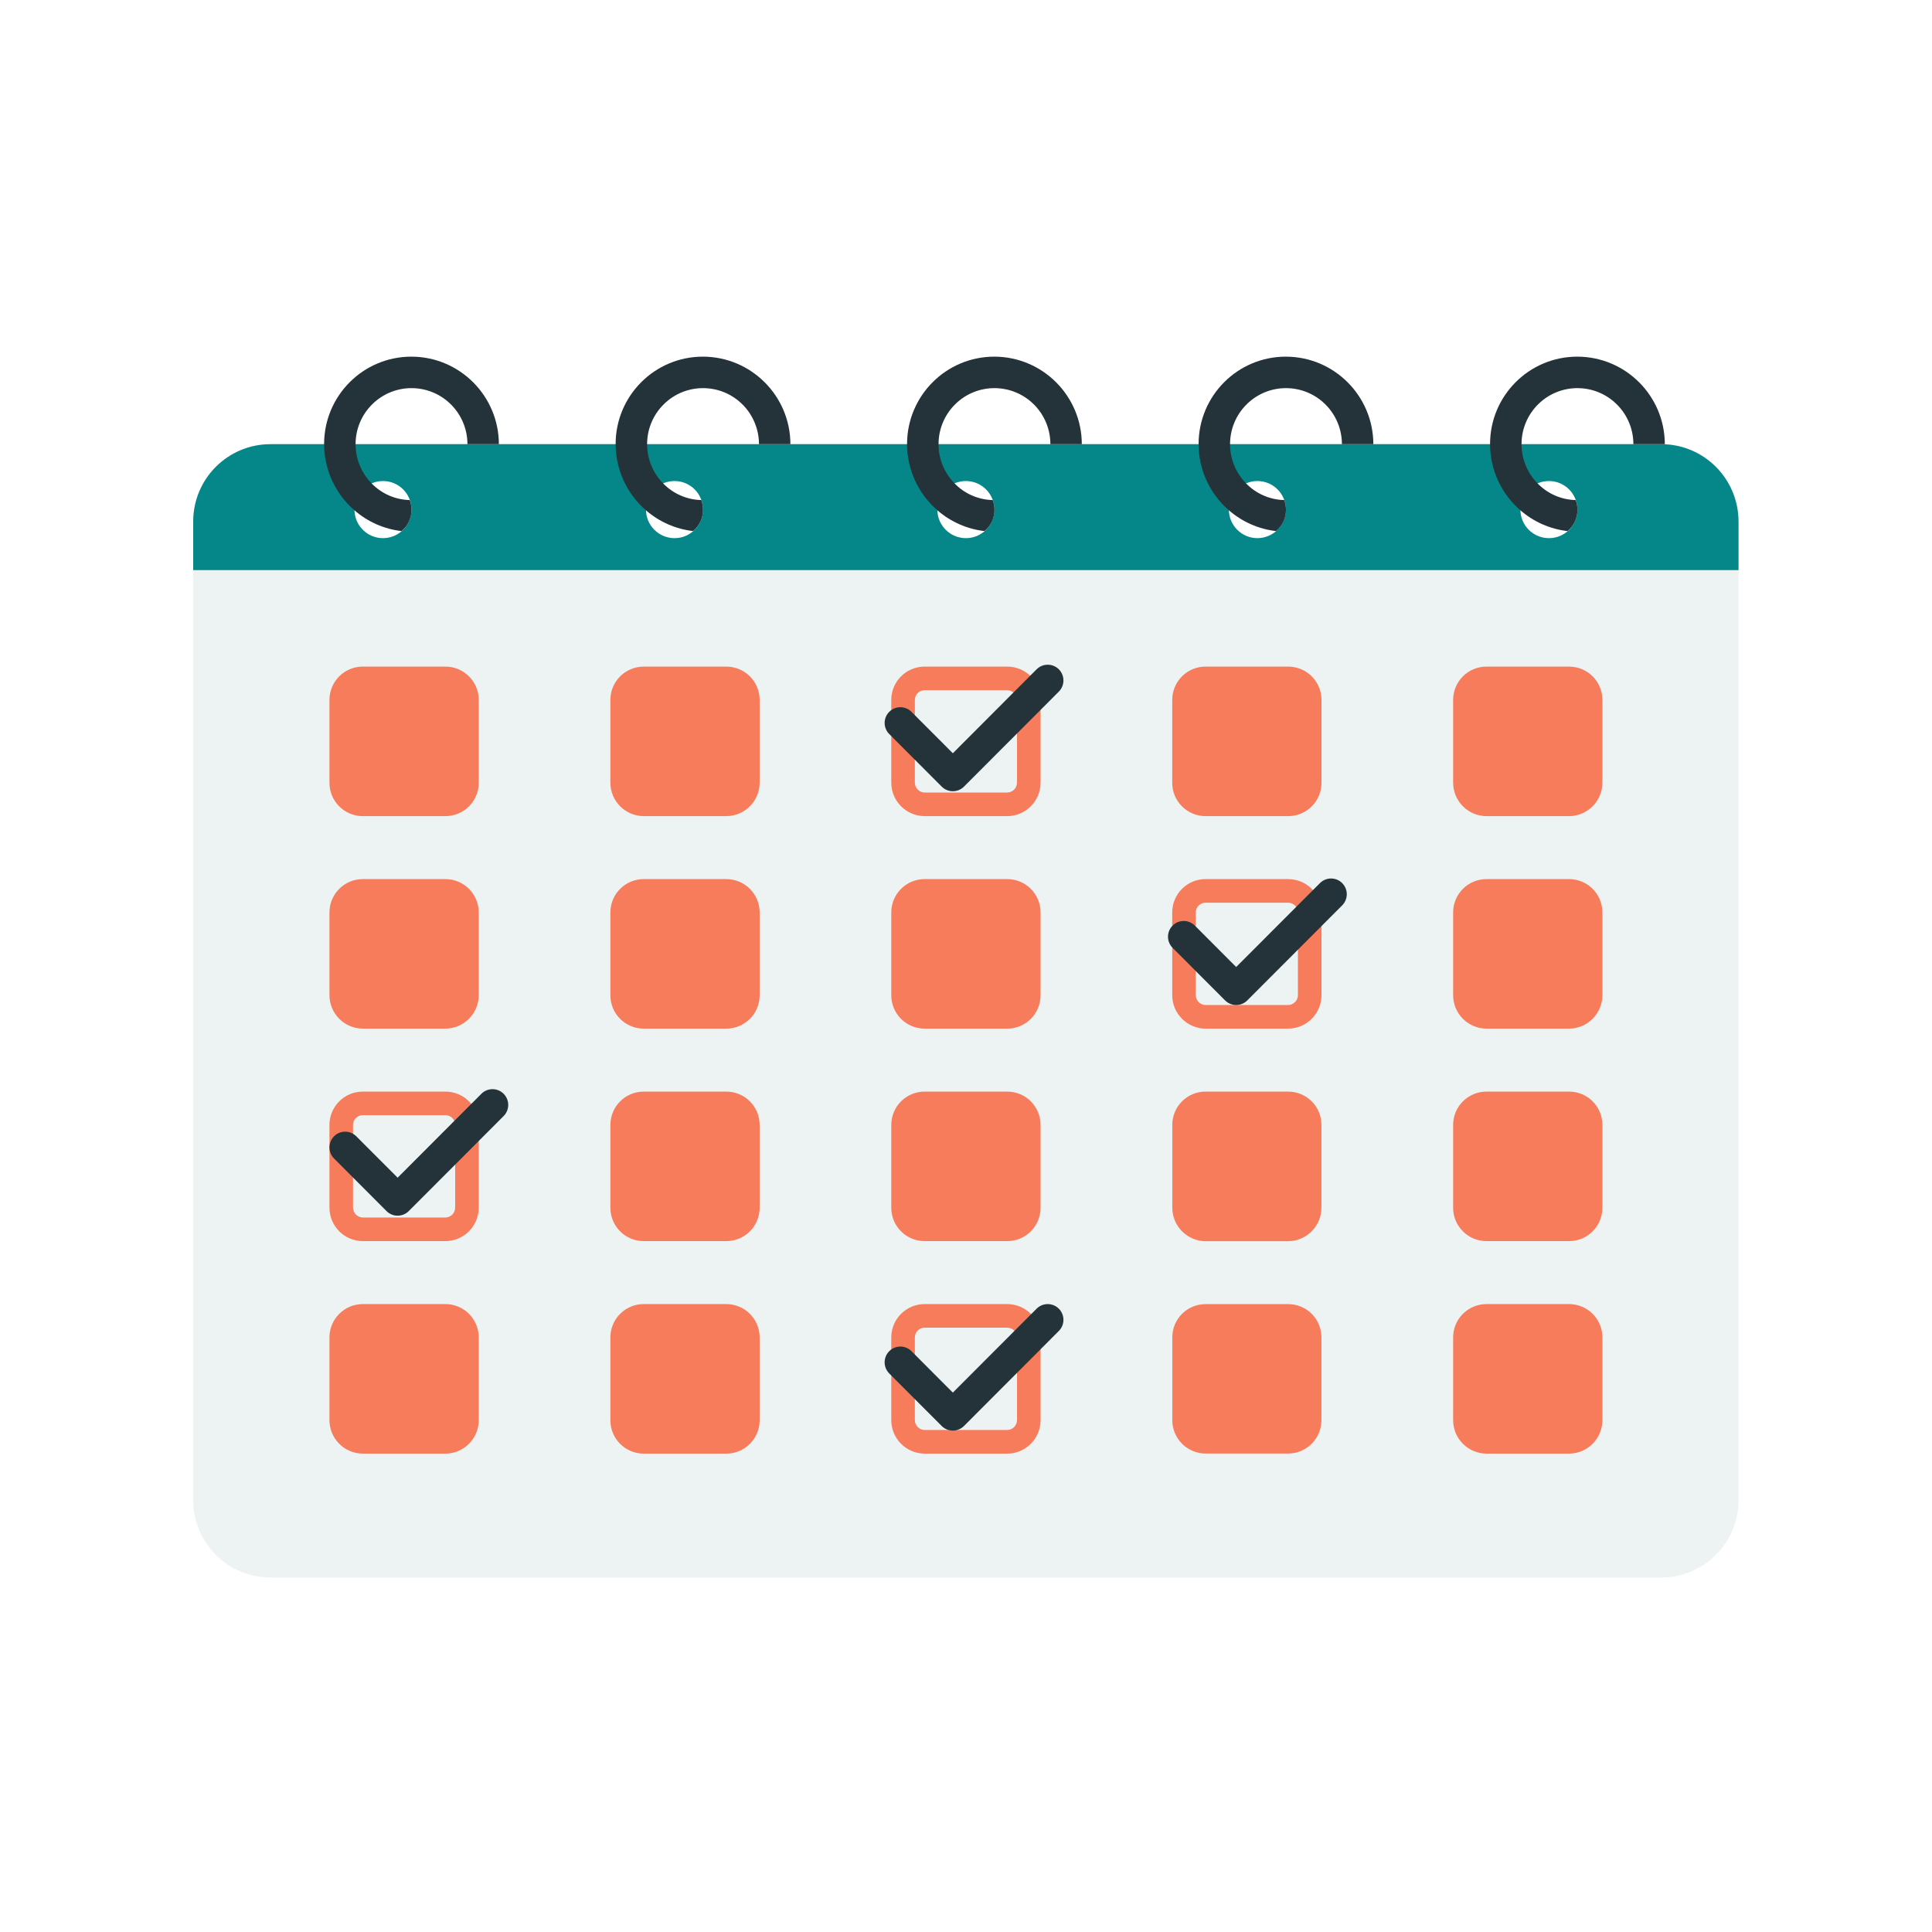 <svg xmlns="http://www.w3.org/2000/svg" xmlns:xlink="http://www.w3.org/1999/xlink" width="500" zoomAndPan="magnify" viewBox="0 0 375 375" height="500" preserveAspectRatio="xMidYMid meet" version="1.0"><defs><clipPath id="972c6855de"><path d="M 37.5 86 L 337.445 86 L 337.445 306.188 L 37.5 306.188 Z M 37.5 86 " clip-rule="nonzero"/></clipPath><clipPath id="3660327ba7"><path d="M 37.5 86 L 337.445 86 L 337.445 111 L 37.5 111 Z M 37.5 86 " clip-rule="nonzero"/></clipPath><clipPath id="a5bd3b753c"><path d="M 62 69.188 L 97 69.188 L 97 104 L 62 104 Z M 62 69.188 " clip-rule="nonzero"/></clipPath><clipPath id="269fab1724"><path d="M 119 69.188 L 154 69.188 L 154 104 L 119 104 Z M 119 69.188 " clip-rule="nonzero"/></clipPath><clipPath id="fc6b2159e3"><path d="M 176 69.188 L 210 69.188 L 210 104 L 176 104 Z M 176 69.188 " clip-rule="nonzero"/></clipPath><clipPath id="594d5c3020"><path d="M 232 69.188 L 267 69.188 L 267 104 L 232 104 Z M 232 69.188 " clip-rule="nonzero"/></clipPath><clipPath id="5b5bb6b985"><path d="M 289 69.188 L 324 69.188 L 324 104 L 289 104 Z M 289 69.188 " clip-rule="nonzero"/></clipPath></defs><g clip-path="url(#972c6855de)"><path fill="#edf3f3" d="M 74.348 93.367 C 77.406 93.371 79.879 95.859 79.871 98.926 C 79.863 101.988 77.379 104.461 74.316 104.457 C 71.273 104.445 68.805 101.973 68.801 98.926 C 68.793 95.859 71.277 93.367 74.34 93.367 C 74.344 93.367 74.344 93.367 74.348 93.367 Z M 130.902 93.367 C 133.965 93.355 136.445 95.832 136.457 98.891 C 136.465 101.957 133.988 104.445 130.934 104.457 C 127.875 104.461 125.391 101.988 125.387 98.926 C 125.395 95.871 127.852 93.395 130.902 93.367 Z M 187.488 93.367 C 190.547 93.355 193.031 95.832 193.043 98.891 C 193.047 101.957 190.574 104.445 187.52 104.457 C 184.461 104.461 181.977 101.988 181.965 98.926 C 181.965 95.863 184.434 93.379 187.488 93.367 Z M 244.074 93.367 C 247.133 93.371 249.602 95.859 249.598 98.926 C 249.586 101.988 247.102 104.461 244.047 104.457 C 240.996 104.445 238.531 101.973 238.523 98.926 C 238.52 95.859 240.996 93.367 244.062 93.367 C 244.066 93.367 244.066 93.367 244.074 93.367 Z M 300.629 93.367 C 303.688 93.355 306.172 95.832 306.176 98.891 C 306.188 101.957 303.715 104.445 300.66 104.457 C 297.605 104.461 295.113 101.988 295.105 98.926 C 295.113 95.871 297.578 93.395 300.629 93.367 Z M 322.441 86.215 L 52.477 86.215 C 44.199 86.223 37.496 92.949 37.5 101.242 C 37.5 101.246 37.5 101.246 37.5 101.246 L 37.5 291.16 C 37.488 299.453 44.191 306.184 52.473 306.195 C 52.477 306.195 52.477 306.195 52.477 306.195 L 322.441 306.195 C 330.719 306.199 337.438 299.477 337.445 291.184 C 337.445 291.18 337.445 291.168 337.445 291.16 L 337.445 101.246 C 337.449 92.949 330.742 86.219 322.457 86.215 C 322.453 86.215 322.445 86.215 322.441 86.215 " fill-opacity="1" fill-rule="nonzero"/></g><g clip-path="url(#3660327ba7)"><path fill="#058789" d="M 300.629 104.457 C 297.566 104.445 295.098 101.957 295.105 98.891 C 295.113 95.832 297.598 93.355 300.66 93.367 C 303.715 93.371 306.188 95.859 306.176 98.926 C 306.184 101.98 303.707 104.457 300.66 104.457 C 300.648 104.457 300.637 104.457 300.629 104.457 Z M 244.074 104.457 C 241.02 104.461 238.531 101.988 238.523 98.926 C 238.512 95.863 240.988 93.371 244.043 93.367 C 247.102 93.355 249.586 95.832 249.598 98.891 C 249.598 98.902 249.598 98.914 249.598 98.926 C 249.582 101.973 247.117 104.441 244.074 104.457 Z M 187.488 104.457 C 184.426 104.461 181.945 101.988 181.938 98.926 C 181.93 95.863 184.402 93.371 187.457 93.367 C 190.516 93.355 193 95.832 193.012 98.891 C 193.012 98.902 193.012 98.914 193.012 98.926 C 193.012 101.98 190.539 104.457 187.492 104.457 C 187.488 104.457 187.488 104.457 187.488 104.457 Z M 130.902 104.457 C 127.848 104.445 125.375 101.957 125.379 98.891 C 125.391 95.832 127.875 93.355 130.934 93.367 C 133.988 93.371 136.465 95.859 136.453 98.926 C 136.457 101.98 133.984 104.457 130.934 104.457 C 130.926 104.457 130.914 104.457 130.902 104.457 Z M 74.348 104.457 C 71.293 104.461 68.805 101.988 68.801 98.926 C 68.789 95.863 71.262 93.371 74.316 93.367 C 77.379 93.355 79.863 95.832 79.871 98.891 C 79.871 98.902 79.871 98.914 79.871 98.926 C 79.867 101.98 77.398 104.449 74.348 104.457 Z M 322.441 86.215 L 52.477 86.215 C 44.199 86.223 37.496 92.949 37.5 101.242 C 37.5 101.246 37.5 101.246 37.5 101.246 L 37.5 110.656 L 337.445 110.656 L 337.445 101.246 C 337.449 92.949 330.742 86.219 322.457 86.215 C 322.453 86.215 322.445 86.215 322.441 86.215 " fill-opacity="1" fill-rule="nonzero"/></g><path fill="#f77c5b" d="M 70.414 129.387 L 86.457 129.387 C 90.031 129.387 92.926 132.285 92.926 135.863 L 92.926 151.934 C 92.926 155.508 90.031 158.41 86.457 158.41 L 70.414 158.41 C 66.84 158.41 63.945 155.508 63.945 151.934 L 63.945 135.863 C 63.945 132.285 66.84 129.387 70.414 129.387 " fill-opacity="1" fill-rule="nonzero"/><path fill="#f77c5b" d="M 147.449 135.863 L 147.449 151.902 C 147.449 155.488 144.559 158.391 140.98 158.41 L 124.938 158.41 C 121.363 158.391 118.473 155.488 118.473 151.902 L 118.473 135.863 C 118.473 132.285 121.367 129.387 124.938 129.387 L 140.98 129.387 C 144.555 129.387 147.449 132.285 147.449 135.863 " fill-opacity="1" fill-rule="nonzero"/><path fill="#f77c5b" d="M 195.512 129.387 L 179.465 129.387 C 175.891 129.387 172.996 132.285 172.996 135.863 L 172.996 151.902 C 172.996 155.488 175.887 158.391 179.465 158.41 L 195.512 158.41 C 199.09 158.391 201.98 155.488 201.973 151.902 L 201.973 135.863 C 201.973 132.285 199.086 129.387 195.512 129.387 Z M 195.512 133.973 C 196.551 133.973 197.402 134.816 197.402 135.863 L 197.402 151.902 C 197.395 152.953 196.559 153.809 195.512 153.828 L 179.465 153.828 C 178.418 153.809 177.582 152.953 177.574 151.902 L 177.574 135.863 C 177.574 134.816 178.418 133.973 179.465 133.973 L 195.512 133.973 " fill-opacity="1" fill-rule="nonzero"/><path fill="#f77c5b" d="M 233.988 129.387 L 250.035 129.387 C 253.609 129.387 256.504 132.285 256.504 135.863 L 256.504 151.934 C 256.504 155.508 253.609 158.41 250.035 158.41 L 233.988 158.41 C 230.422 158.41 227.527 155.508 227.527 151.934 L 227.527 135.863 C 227.527 132.285 230.422 129.387 233.988 129.387 " fill-opacity="1" fill-rule="nonzero"/><path fill="#f77c5b" d="M 311.027 135.863 L 311.027 151.902 C 311.027 155.488 308.137 158.391 304.562 158.41 L 288.52 158.41 C 284.941 158.391 282.051 155.488 282.051 151.902 L 282.051 135.863 C 282.051 132.285 284.945 129.387 288.52 129.387 L 304.562 129.387 C 308.133 129.387 311.027 132.285 311.027 135.863 " fill-opacity="1" fill-rule="nonzero"/><path fill="#f77c5b" d="M 92.926 177.109 L 92.926 193.148 C 92.926 196.73 90.035 199.641 86.457 199.656 L 70.414 199.656 C 66.836 199.641 63.945 196.73 63.945 193.148 L 63.945 177.109 C 63.949 173.531 66.84 170.633 70.414 170.633 L 86.457 170.633 C 90.027 170.633 92.922 173.531 92.926 177.109 " fill-opacity="1" fill-rule="nonzero"/><path fill="#f77c5b" d="M 124.938 170.633 L 140.98 170.633 C 144.555 170.633 147.449 173.531 147.449 177.109 L 147.449 193.184 C 147.449 196.754 144.555 199.656 140.98 199.656 L 124.938 199.656 C 121.367 199.656 118.473 196.754 118.473 193.184 L 118.473 177.109 C 118.473 173.531 121.367 170.633 124.938 170.633 " fill-opacity="1" fill-rule="nonzero"/><path fill="#f77c5b" d="M 179.465 170.633 L 195.512 170.633 C 199.086 170.633 201.973 173.531 201.973 177.109 L 201.973 193.184 C 201.973 196.754 199.086 199.656 195.512 199.656 L 179.465 199.656 C 175.891 199.656 172.996 196.754 172.996 193.184 L 172.996 177.109 C 172.996 173.531 175.891 170.633 179.465 170.633 " fill-opacity="1" fill-rule="nonzero"/><path fill="#f77c5b" d="M 250.035 170.633 L 233.988 170.633 C 230.422 170.633 227.527 173.531 227.527 177.109 L 227.527 193.148 C 227.52 196.73 230.418 199.641 233.988 199.656 L 250.035 199.656 C 253.613 199.641 256.504 196.73 256.504 193.148 L 256.504 177.109 C 256.496 173.531 253.609 170.633 250.035 170.633 Z M 250.035 175.219 C 251.082 175.219 251.926 176.062 251.926 177.109 L 251.926 193.148 C 251.922 194.199 251.082 195.055 250.035 195.074 L 233.988 195.074 C 232.941 195.055 232.105 194.199 232.098 193.148 L 232.098 177.109 C 232.098 176.062 232.949 175.219 233.988 175.219 L 250.035 175.219 " fill-opacity="1" fill-rule="nonzero"/><path fill="#f77c5b" d="M 311.027 177.109 L 311.027 193.148 C 311.027 196.73 308.137 199.641 304.562 199.656 L 288.52 199.656 C 284.941 199.641 282.051 196.73 282.051 193.148 L 282.051 177.109 C 282.051 173.531 284.945 170.633 288.52 170.633 L 304.562 170.633 C 308.133 170.633 311.027 173.531 311.027 177.109 " fill-opacity="1" fill-rule="nonzero"/><path fill="#f77c5b" d="M 256.492 218.367 L 256.492 234.391 C 256.496 237.98 253.602 240.902 250.02 240.918 L 233.98 240.918 C 230.41 240.887 227.535 237.969 227.543 234.391 L 227.543 218.367 C 227.527 214.805 230.391 211.902 233.953 211.879 C 233.961 211.879 233.973 211.879 233.98 211.879 L 250.02 211.879 C 253.574 211.867 256.48 214.746 256.492 218.316 C 256.492 218.332 256.492 218.352 256.492 218.367 " fill-opacity="1" fill-rule="nonzero"/><path fill="#f77c5b" d="M 288.52 211.879 L 304.562 211.879 C 308.137 211.879 311.027 214.777 311.027 218.359 L 311.027 234.422 C 311.027 238 308.137 240.902 304.562 240.902 L 288.52 240.902 C 284.945 240.902 282.051 238 282.051 234.422 L 282.051 218.359 C 282.051 214.777 284.945 211.879 288.52 211.879 " fill-opacity="1" fill-rule="nonzero"/><path fill="#f77c5b" d="M 256.492 259.582 L 256.492 275.641 C 256.492 279.227 253.598 282.133 250.02 282.133 L 233.98 282.133 C 230.418 282.117 227.535 279.211 227.543 275.641 L 227.543 259.582 C 227.543 256.023 230.422 253.137 233.973 253.129 C 233.973 253.129 233.98 253.129 233.98 253.129 L 250.02 253.129 C 253.574 253.113 256.477 255.988 256.492 259.555 C 256.492 259.562 256.492 259.57 256.492 259.582 " fill-opacity="1" fill-rule="nonzero"/><path fill="#f77c5b" d="M 311.027 259.598 L 311.027 275.641 C 311.027 279.223 308.137 282.133 304.562 282.148 L 288.52 282.148 C 284.941 282.133 282.051 279.223 282.051 275.641 L 282.051 259.598 C 282.051 256.023 284.945 253.125 288.52 253.121 L 304.562 253.121 C 308.133 253.125 311.027 256.023 311.027 259.598 " fill-opacity="1" fill-rule="nonzero"/><path fill="#f77c5b" d="M 86.457 211.879 L 70.414 211.879 C 66.84 211.879 63.949 214.777 63.945 218.359 L 63.945 234.395 C 63.945 237.977 66.836 240.887 70.414 240.902 L 86.457 240.902 C 90.035 240.887 92.926 237.977 92.926 234.395 L 92.926 218.359 C 92.922 214.777 90.027 211.879 86.457 211.879 Z M 86.457 216.457 C 87.504 216.465 88.348 217.309 88.348 218.359 L 88.348 234.395 C 88.344 235.445 87.504 236.297 86.457 236.32 L 70.414 236.32 C 69.367 236.297 68.527 235.445 68.523 234.395 L 68.523 218.359 C 68.523 217.309 69.367 216.465 70.414 216.457 L 86.457 216.457 " fill-opacity="1" fill-rule="nonzero"/><path fill="#f77c5b" d="M 124.938 211.879 L 140.98 211.879 C 144.555 211.879 147.449 214.777 147.449 218.359 L 147.449 234.422 C 147.449 238 144.555 240.902 140.98 240.902 L 124.938 240.902 C 121.367 240.902 118.473 238 118.473 234.422 L 118.473 218.359 C 118.473 214.777 121.367 211.879 124.938 211.879 " fill-opacity="1" fill-rule="nonzero"/><path fill="#f77c5b" d="M 179.465 211.879 L 195.512 211.879 C 199.086 211.879 201.973 214.777 201.973 218.359 L 201.973 234.422 C 201.973 238 199.086 240.902 195.512 240.902 L 179.465 240.902 C 175.891 240.902 172.996 238 172.996 234.422 L 172.996 218.359 C 172.996 214.777 175.891 211.879 179.465 211.879 " fill-opacity="1" fill-rule="nonzero"/><path fill="#f77c5b" d="M 92.926 259.598 L 92.926 275.641 C 92.926 279.223 90.035 282.133 86.457 282.148 L 70.414 282.148 C 66.836 282.133 63.945 279.223 63.945 275.641 L 63.945 259.598 C 63.949 256.023 66.84 253.125 70.414 253.121 L 86.457 253.121 C 90.027 253.125 92.922 256.023 92.926 259.598 " fill-opacity="1" fill-rule="nonzero"/><path fill="#f77c5b" d="M 124.938 253.121 L 140.98 253.121 C 144.555 253.121 147.449 256.023 147.449 259.598 L 147.449 275.668 C 147.449 279.25 144.555 282.148 140.98 282.148 L 124.938 282.148 C 121.367 282.148 118.473 279.25 118.473 275.668 L 118.473 259.598 C 118.473 256.023 121.367 253.121 124.938 253.121 " fill-opacity="1" fill-rule="nonzero"/><path fill="#f77c5b" d="M 195.512 253.121 L 179.465 253.121 C 175.891 253.125 172.996 256.023 172.996 259.598 L 172.996 275.641 C 172.996 279.223 175.887 282.133 179.465 282.148 L 195.512 282.148 C 199.09 282.133 201.98 279.223 201.973 275.641 L 201.973 259.598 C 201.973 256.023 199.086 253.125 195.512 253.121 Z M 195.512 257.703 C 196.551 257.703 197.402 258.555 197.402 259.598 L 197.402 275.641 C 197.395 276.691 196.559 277.543 195.512 277.562 L 179.465 277.562 C 178.418 277.543 177.582 276.691 177.574 275.641 L 177.574 259.598 C 177.574 258.555 178.418 257.703 179.465 257.703 L 195.512 257.703 " fill-opacity="1" fill-rule="nonzero"/><g clip-path="url(#a5bd3b753c)"><path fill="#243239" d="M 79.871 69.227 C 70.516 69.211 62.926 76.797 62.91 86.164 C 62.902 91.113 65.055 95.82 68.801 99.047 C 71.367 101.289 74.559 102.695 77.949 103.082 C 79.18 102.055 79.887 100.531 79.871 98.926 C 79.867 98.289 79.754 97.656 79.535 97.062 C 76.738 97 74.07 95.836 72.121 93.82 C 67.926 89.535 67.992 82.652 72.277 78.445 C 76.555 74.242 83.43 74.309 87.629 78.602 C 89.613 80.633 90.73 83.367 90.73 86.215 L 96.832 86.215 C 96.805 76.84 89.23 69.25 79.871 69.227 " fill-opacity="1" fill-rule="nonzero"/></g><g clip-path="url(#269fab1724)"><path fill="#243239" d="M 136.453 69.227 C 127.102 69.211 119.512 76.797 119.492 86.164 C 119.488 91.113 121.637 95.82 125.379 99.047 C 127.953 101.289 131.145 102.695 134.535 103.082 C 135.762 102.055 136.473 100.531 136.453 98.926 C 136.453 98.289 136.34 97.656 136.121 97.062 C 133.324 97 130.656 95.836 128.707 93.82 C 124.508 89.535 124.578 82.652 128.863 78.445 C 133.141 74.242 140.016 74.309 144.215 78.602 C 146.199 80.633 147.316 83.367 147.316 86.215 L 153.418 86.215 C 153.395 76.84 145.809 69.25 136.453 69.227 " fill-opacity="1" fill-rule="nonzero"/></g><g clip-path="url(#fc6b2159e3)"><path fill="#243239" d="M 193.023 69.227 C 183.668 69.211 176.074 76.797 176.062 86.164 C 176.051 91.113 178.207 95.82 181.949 99.047 C 184.52 101.289 187.711 102.695 191.098 103.082 C 192.332 102.055 193.039 100.531 193.023 98.926 C 193.016 98.289 192.906 97.656 192.684 97.062 C 189.887 97 187.223 95.836 185.273 93.82 C 181.078 89.535 181.145 82.652 185.426 78.445 C 189.703 74.242 196.578 74.309 200.777 78.602 C 202.77 80.633 203.879 83.367 203.879 86.215 L 209.98 86.215 C 209.957 76.84 202.379 69.25 193.023 69.227 " fill-opacity="1" fill-rule="nonzero"/></g><g clip-path="url(#594d5c3020)"><path fill="#243239" d="M 249.605 69.227 C 240.25 69.211 232.66 76.797 232.648 86.164 C 232.637 91.113 234.789 95.82 238.531 99.047 C 241.105 101.289 244.293 102.695 247.684 103.082 C 248.914 102.055 249.625 100.531 249.605 98.926 C 249.602 98.289 249.488 97.656 249.27 97.062 C 246.473 97 243.805 95.836 241.855 93.82 C 237.66 89.535 237.727 82.652 242.012 78.445 C 246.289 74.242 253.164 74.309 257.363 78.602 C 259.352 80.633 260.465 83.367 260.465 86.215 L 266.566 86.215 C 266.543 76.84 258.965 69.25 249.605 69.227 " fill-opacity="1" fill-rule="nonzero"/></g><g clip-path="url(#5b5bb6b985)"><path fill="#243239" d="M 306.176 69.227 C 296.824 69.211 289.234 76.797 289.219 86.164 C 289.211 91.113 291.359 95.82 295.105 99.047 C 297.68 101.289 300.867 102.695 304.258 103.082 C 305.488 102.055 306.199 100.531 306.176 98.926 C 306.176 98.289 306.066 97.656 305.844 97.062 C 303.043 97 300.383 95.836 298.434 93.82 C 294.234 89.535 294.305 82.652 298.582 78.445 C 302.863 74.242 309.738 74.309 313.934 78.602 C 315.926 80.633 317.039 83.367 317.039 86.215 L 323.141 86.215 C 323.121 76.84 315.539 69.25 306.176 69.227 " fill-opacity="1" fill-rule="nonzero"/></g><path fill="#243239" d="M 184.945 153.578 C 184.133 153.578 183.359 153.258 182.789 152.684 L 172.602 142.48 C 171.41 141.289 171.41 139.359 172.602 138.164 C 173.793 136.973 175.727 136.973 176.918 138.164 L 184.945 146.207 L 201.203 129.914 C 202.395 128.723 204.328 128.723 205.52 129.914 C 206.711 131.109 206.711 133.047 205.52 134.238 L 187.105 152.684 C 186.527 153.258 185.754 153.578 184.945 153.578 " fill-opacity="1" fill-rule="nonzero"/><path fill="#243239" d="M 239.941 195.074 C 239.133 195.074 238.359 194.75 237.785 194.176 L 227.602 183.977 C 226.41 182.781 226.41 180.852 227.602 179.656 C 228.793 178.465 230.727 178.465 231.918 179.656 L 239.941 187.699 L 256.203 171.41 C 257.395 170.215 259.324 170.215 260.516 171.41 C 261.707 172.602 261.707 174.539 260.516 175.73 L 242.098 194.176 C 241.527 194.75 240.75 195.074 239.941 195.074 " fill-opacity="1" fill-rule="nonzero"/><path fill="#243239" d="M 184.945 277.68 C 184.133 277.68 183.359 277.359 182.789 276.789 L 172.602 266.586 C 171.41 265.391 171.41 263.457 172.602 262.262 C 173.793 261.07 175.727 261.07 176.918 262.262 L 184.945 270.305 L 201.203 254.02 C 202.395 252.824 204.328 252.824 205.52 254.02 C 206.711 255.211 206.711 257.148 205.52 258.336 L 187.105 276.789 C 186.527 277.359 185.754 277.68 184.945 277.68 " fill-opacity="1" fill-rule="nonzero"/><path fill="#243239" d="M 77.18 235.965 C 76.367 235.965 75.594 235.641 75.023 235.07 L 64.844 224.867 C 63.652 223.676 63.652 221.742 64.844 220.551 C 66.031 219.359 67.961 219.359 69.152 220.551 L 77.18 228.59 L 93.438 212.301 C 94.629 211.109 96.562 211.109 97.754 212.301 C 98.945 213.496 98.945 215.43 97.754 216.625 L 79.34 235.07 C 78.766 235.641 77.988 235.965 77.18 235.965 " fill-opacity="1" fill-rule="nonzero"/></svg>